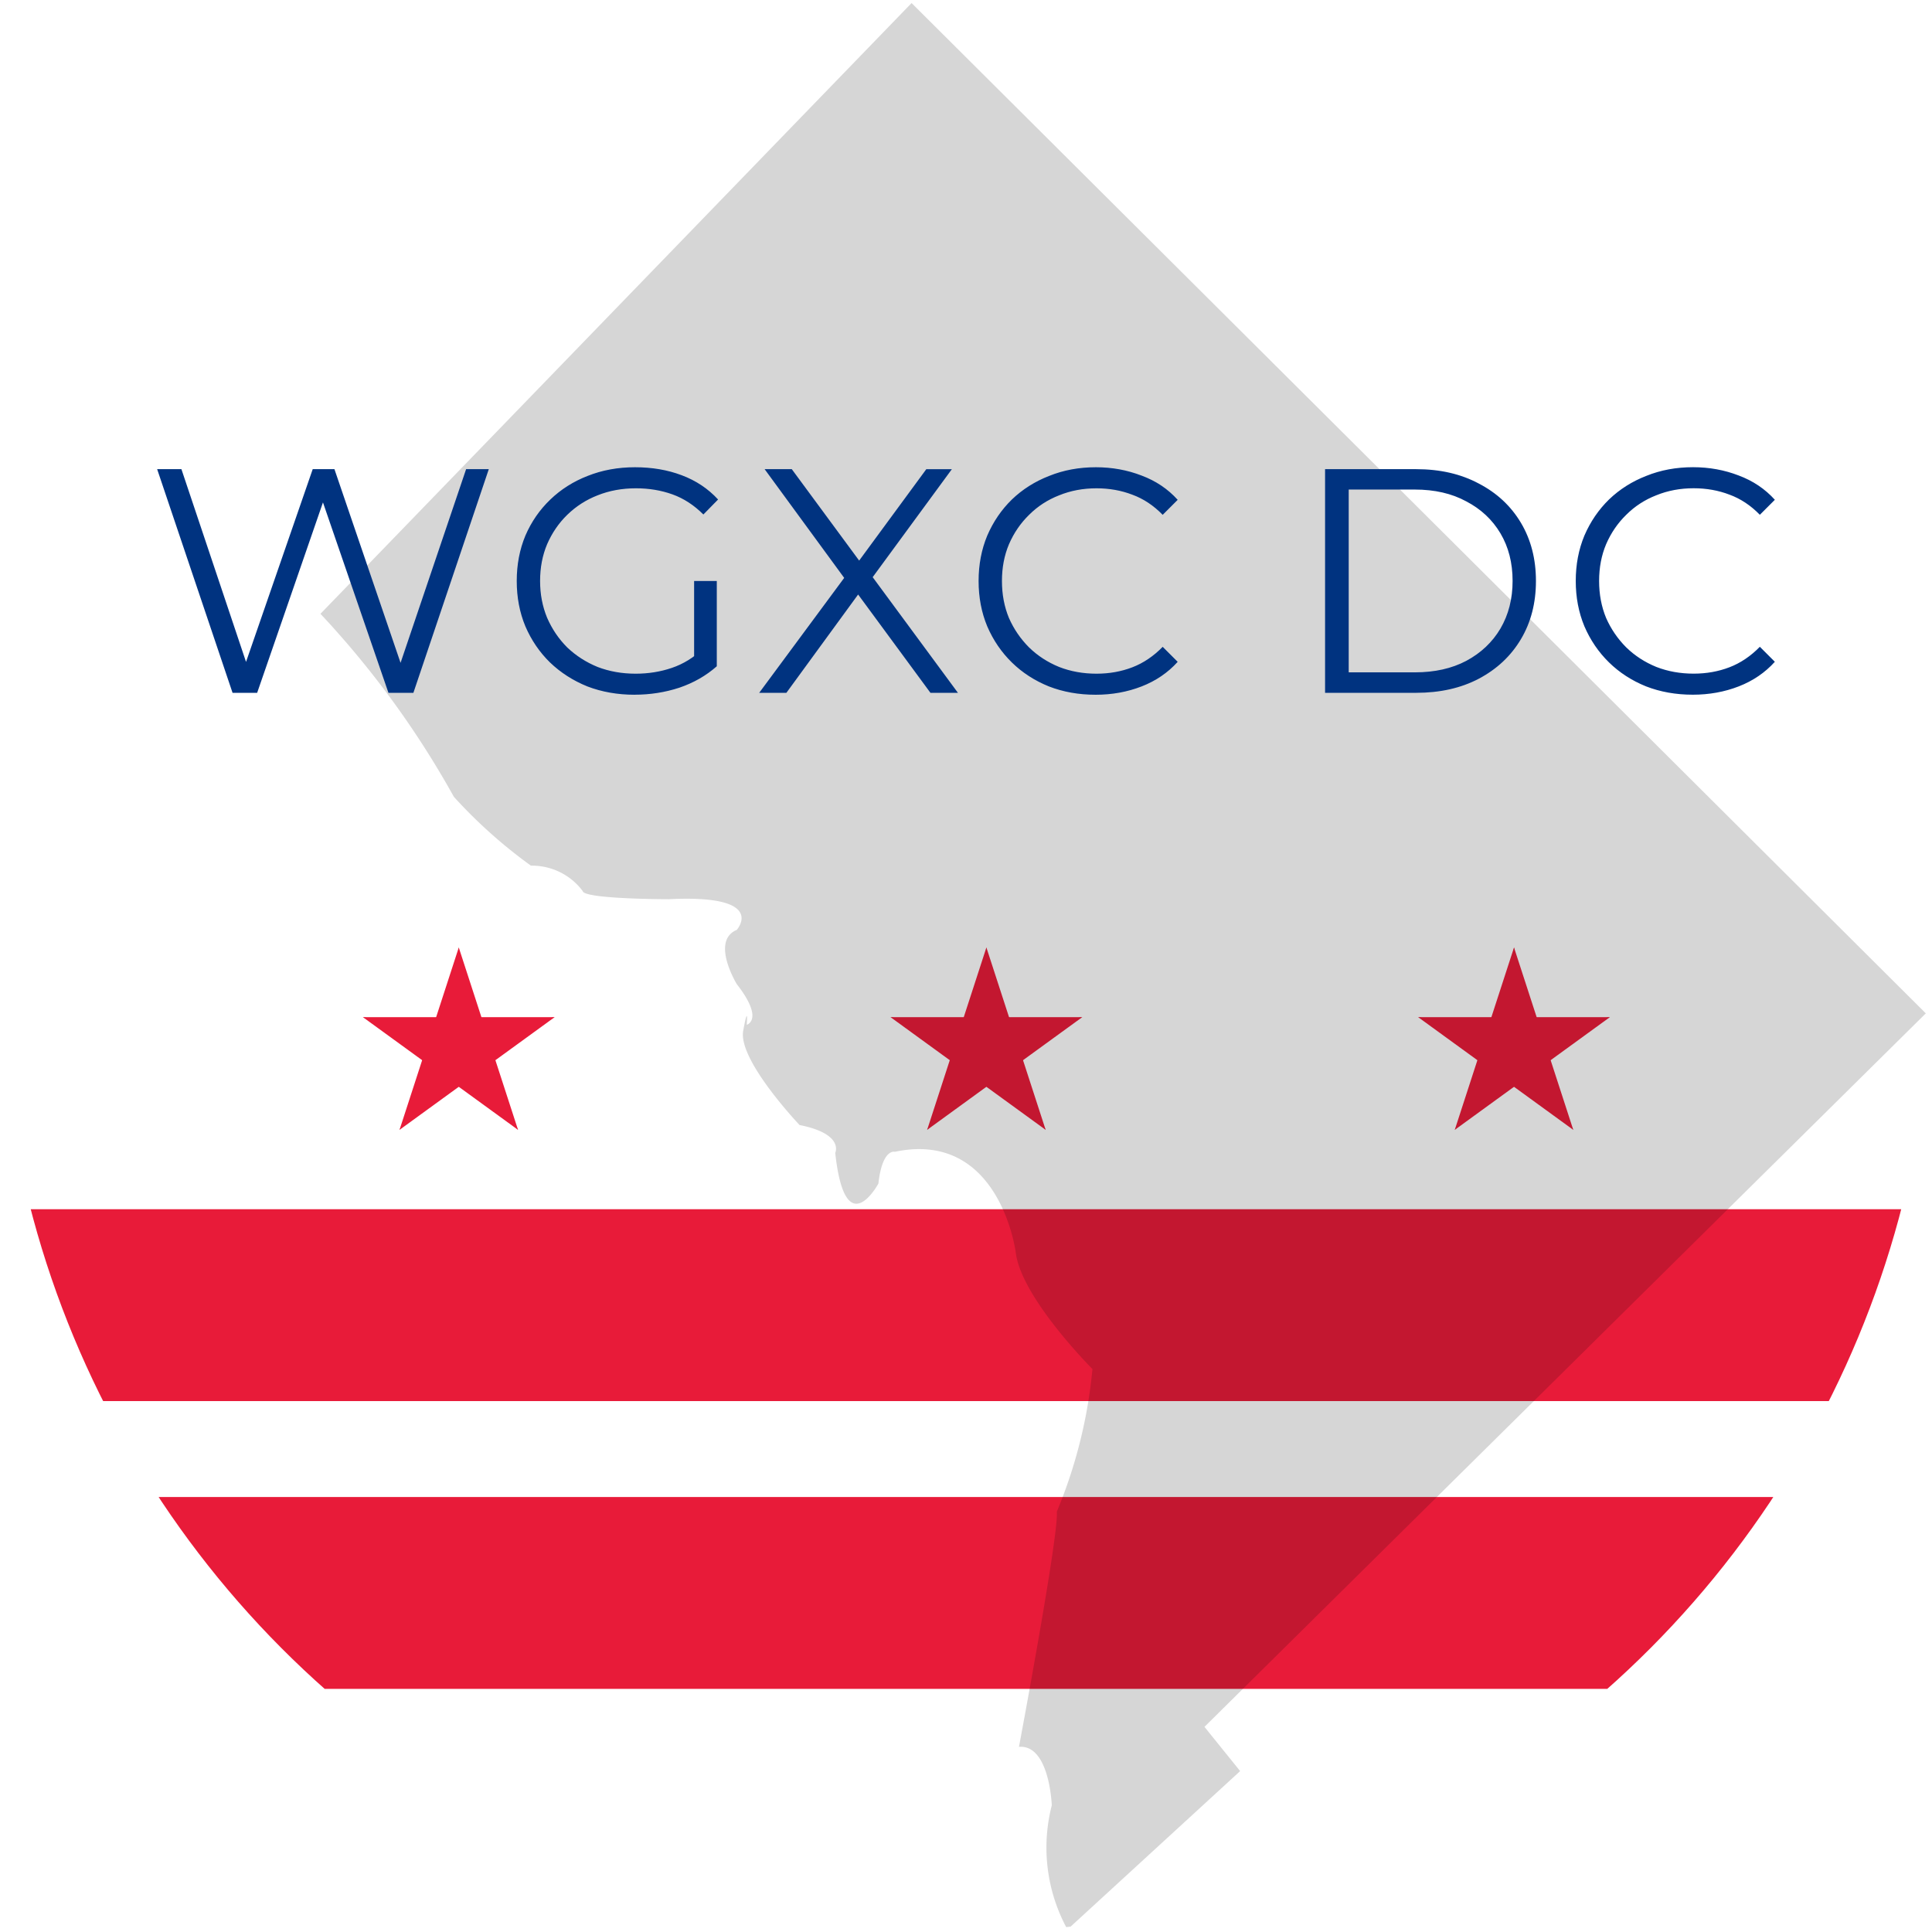 <?xml version="1.0" encoding="UTF-8" standalone="no"?>
<!-- Created with Inkscape (http://www.inkscape.org/) -->

<svg
   width="46.249mm"
   height="46.249mm"
   viewBox="0 0 46.249 46.249"
   version="1.1"
   id="svg1"
   inkscape:version="1.3.2 (091e20e, 2023-11-25)"
   sodipodi:docname="wgxc_circle_greyscale copy.svg"
   inkscape:export-filename="../final_png/wgxc_square_color_white_background.png"
   inkscape:export-xdpi="96"
   inkscape:export-ydpi="96"
   xmlns:inkscape="http://www.inkscape.org/namespaces/inkscape"
   xmlns:sodipodi="http://sodipodi.sourceforge.net/DTD/sodipodi-0.dtd"
   xmlns="http://www.w3.org/2000/svg"
   xmlns:svg="http://www.w3.org/2000/svg">
  <sodipodi:namedview
     id="namedview1"
     pagecolor="#ffffff"
     bordercolor="#000000"
     borderopacity="0.25"
     inkscape:showpageshadow="2"
     inkscape:pageopacity="0.0"
     inkscape:pagecheckerboard="0"
     inkscape:deskcolor="#d1d1d1"
     inkscape:document-units="mm"
     inkscape:zoom="1.6819304"
     inkscape:cx="84.426799"
     inkscape:cy="87.994129"
     inkscape:window-width="1280"
     inkscape:window-height="1387"
     inkscape:window-x="1280"
     inkscape:window-y="36"
     inkscape:window-maximized="0"
     inkscape:current-layer="layer1"
     inkscape:export-bgcolor="#ffffffff" />
  <defs
     id="defs1">
    <rect
       x="161.719"
       y="237.822"
       width="513.695"
       height="128.424"
       id="rect1-5" />
    <clipPath
       clipPathUnits="userSpaceOnUse"
       id="clipPath78">
      <circle
         style="fill:none;stroke:#008000;stroke-width:0.613;stroke-dasharray:2.042, 0.681"
         id="circle78"
         cx="97.344"
         cy="85.556"
         r="23.133" />
    </clipPath>
    <filter
       style="color-interpolation-filters:sRGB"
       inkscape:label="Color Shift"
       id="filter2"
       x="0"
       y="0"
       width="1"
       height="1">
      <feColorMatrix
         type="hueRotate"
         values="153"
         result="color1"
         id="feColorMatrix1" />
      <feColorMatrix
         type="saturate"
         values="0"
         result="color2"
         id="feColorMatrix2" />
    </filter>
    <filter
       style="color-interpolation-filters:sRGB"
       inkscape:label="Invert"
       id="filter20"
       x="0"
       y="0"
       width="1"
       height="1">
      <feColorMatrix
         values="-1 0 0 0 1 0 -1 0 0 1 0 0 -1 0 1 0.21 0.72 0.07 1 0 "
         result="color2"
         id="feColorMatrix20" />
    </filter>
  </defs>
  <g
     inkscape:label="Layer 1"
     inkscape:groupmode="layer"
     id="layer1"
     transform="translate(-74.22,-62.432)">
    <g
       id="g20"
       style="filter:url(#filter20)">
      <circle
         style="fill:#ffffff;fill-opacity:0.527;stroke-width:0.69;stroke-dasharray:2.3, 0.767"
         id="path19"
         cx="97.344"
         cy="85.556"
         r="23.124" />
      <g
         id="g41"
         clip-path="url(#clipPath78)"
         style="filter:url(#filter2)">
        <g
           id="g4-6"
           transform="matrix(0.507,0,0,0.507,46.789,35.995)">
          <path
             d="m 54.44,109.238 h 90.588 v 9.059 H 54.44 Z m 0,13.588 h 90.588 v 9.059 H 54.44 Z"
             fill="#e81b39"
             id="path2-9"
             style="stroke-width:0.045" />
          <g
             id="d-1"
             transform="matrix(0.119,0,0,0.119,75.766,101.64)"
             fill="#e81b39">
            <g
               id="b-9">
              <path
                 id="a-0"
                 transform="rotate(18,0,-40)"
                 d="M 0,-40 V 0 h 20 z" />
              <path
                 id="use2-6"
                 d="M 0,-40 12.361,-1.958 -6.66,4.223 Z" />
            </g>
            <g
               id="c-1">
              <g
                 id="use3-7"
                 transform="rotate(72)">
                <path
                   id="path1"
                   transform="rotate(18,0,-40)"
                   d="M 0,-40 V 0 h 20 z" />
                <path
                   id="path2"
                   d="M 0,-40 12.361,-1.958 -6.66,4.223 Z" />
              </g>
              <g
                 id="use4-3"
                 transform="rotate(-144)">
                <path
                   id="path3"
                   transform="rotate(18,0,-40)"
                   d="M 0,-40 V 0 h 20 z" />
                <path
                   id="path4"
                   d="M 0,-40 12.361,-1.958 -6.66,4.223 Z" />
              </g>
            </g>
            <g
               id="use5-8"
               transform="rotate(72)">
              <g
                 id="g6"
                 transform="rotate(72)">
                <path
                   id="path5"
                   transform="rotate(18,0,-40)"
                   d="M 0,-40 V 0 h 20 z" />
                <path
                   id="path6"
                   d="M 0,-40 12.361,-1.958 -6.66,4.223 Z" />
              </g>
              <g
                 id="g8"
                 transform="rotate(-144)">
                <path
                   id="path7"
                   transform="rotate(18,0,-40)"
                   d="M 0,-40 V 0 h 20 z" />
                <path
                   id="path8"
                   d="M 0,-40 12.361,-1.958 -6.66,4.223 Z" />
              </g>
            </g>
          </g>
          <g
             id="use6-7"
             transform="matrix(0.119,0,0,0.119,100.678,101.64)"
             fill="#e81b39">
            <g
               id="g10">
              <path
                 id="path9"
                 transform="rotate(18,0,-40)"
                 d="M 0,-40 V 0 h 20 z" />
              <path
                 id="path10"
                 d="M 0,-40 12.361,-1.958 -6.66,4.223 Z" />
            </g>
            <g
               id="g15">
              <g
                 id="g12"
                 transform="rotate(72)">
                <path
                   id="path11"
                   transform="rotate(18,0,-40)"
                   d="M 0,-40 V 0 h 20 z" />
                <path
                   id="path12"
                   d="M 0,-40 12.361,-1.958 -6.66,4.223 Z" />
              </g>
              <g
                 id="g14"
                 transform="rotate(-144)">
                <path
                   id="path13"
                   transform="rotate(18,0,-40)"
                   d="M 0,-40 V 0 h 20 z" />
                <path
                   id="path14"
                   d="M 0,-40 12.361,-1.958 -6.66,4.223 Z" />
              </g>
            </g>
            <g
               id="g19"
               transform="rotate(72)">
              <g
                 id="g16"
                 transform="rotate(72)">
                <path
                   id="path15"
                   transform="rotate(18,0,-40)"
                   d="M 0,-40 V 0 h 20 z" />
                <path
                   id="path16"
                   d="M 0,-40 12.361,-1.958 -6.66,4.223 Z" />
              </g>
              <g
                 id="g18"
                 transform="rotate(-144)">
                <path
                   id="path17"
                   transform="rotate(18,0,-40)"
                   d="M 0,-40 V 0 h 20 z" />
                <path
                   id="path18"
                   d="M 0,-40 12.361,-1.958 -6.66,4.223 Z" />
              </g>
            </g>
          </g>
          <g
             id="use7-0"
             transform="matrix(0.119,0,0,0.119,125.59,101.64)"
             fill="#e81b39">
            <g
               id="g21">
              <path
                 id="path20"
                 transform="rotate(18,0,-40)"
                 d="M 0,-40 V 0 h 20 z" />
              <path
                 id="path21"
                 d="M 0,-40 12.361,-1.958 -6.66,4.223 Z" />
            </g>
            <g
               id="g26">
              <g
                 id="g23"
                 transform="rotate(72)">
                <path
                   id="path22"
                   transform="rotate(18,0,-40)"
                   d="M 0,-40 V 0 h 20 z" />
                <path
                   id="path23"
                   d="M 0,-40 12.361,-1.958 -6.66,4.223 Z" />
              </g>
              <g
                 id="g25"
                 transform="rotate(-144)">
                <path
                   id="path24"
                   transform="rotate(18,0,-40)"
                   d="M 0,-40 V 0 h 20 z" />
                <path
                   id="path25"
                   d="M 0,-40 12.361,-1.958 -6.66,4.223 Z" />
              </g>
            </g>
            <g
               id="g30"
               transform="rotate(72)">
              <g
                 id="g27"
                 transform="rotate(72)">
                <path
                   id="path26"
                   transform="rotate(18,0,-40)"
                   d="M 0,-40 V 0 h 20 z" />
                <path
                   id="path27"
                   d="M 0,-40 12.361,-1.958 -6.66,4.223 Z" />
              </g>
              <g
                 id="g29"
                 transform="rotate(-144)">
                <path
                   id="path28"
                   transform="rotate(18,0,-40)"
                   d="M 0,-40 V 0 h 20 z" />
                <path
                   id="path29"
                   d="M 0,-40 12.361,-1.958 -6.66,4.223 Z" />
              </g>
            </g>
          </g>
        </g>
        <g
           style="fill:#000000;fill-opacity:0.161"
           id="g160-1"
           transform="matrix(0.854,0,0,0.854,70.362,61.651)">
          <path
             d="M 13.5,18.12 30.07,1 58.5,29.32 l -20.22,20 1,1.24 L 34.44,55 A 4.76,4.76 0 0 1 34,51.52 c 0,0 -0.06,-1.71 -0.92,-1.64 0,0 1.13,-6 1.06,-6.59 a 13.67,13.67 0 0 0 1,-4 c 0,0 -2,-2 -2.15,-3.27 0,0 -0.44,-3.44 -3.39,-2.82 0,0 -0.35,-0.1 -0.46,0.89 0,0 -0.93,1.73 -1.21,-0.86 0,0 0.26,-0.53 -1,-0.78 0,0 -1.73,-1.82 -1.58,-2.64 0.15,-0.82 0.1,-0.17 0.1,-0.17 0,0 0.5,-0.14 -0.28,-1.14 0,0 -0.74,-1.21 0,-1.52 0,0 0.89,-1 -1.91,-0.86 0,0 -2.38,0 -2.41,-0.23 A 1.77,1.77 0 0 0 19.4,25.18 13.91,13.91 0 0 1 17.24,23.25 25.82,25.82 0 0 0 13.5,18.12 Z"
             id="path1-4"
             style="fill:#000000;fill-opacity:0.161" />
        </g>
        <path
           d="m 79.787,79.017 -1.805,-5.354 h 0.581 l 1.69,5.041 h -0.291 l 1.744,-5.041 h 0.52 l 1.721,5.041 h -0.275 l 1.706,-5.041 h 0.543 l -1.805,5.354 h -0.597 l -1.644,-4.78 h 0.153 l -1.652,4.78 z m 9.626,0.046 q -0.612,0 -1.132,-0.199 -0.512,-0.207 -0.895,-0.574 -0.375,-0.367 -0.589,-0.864 -0.207,-0.497 -0.207,-1.086 0,-0.589 0.207,-1.086 0.214,-0.497 0.597,-0.864 0.382,-0.367 0.895,-0.566 0.52,-0.207 1.132,-0.207 0.612,0 1.117,0.191 0.512,0.191 0.872,0.581 l -0.352,0.359 q -0.337,-0.337 -0.742,-0.482 -0.405,-0.145 -0.872,-0.145 -0.497,0 -0.918,0.168 -0.413,0.161 -0.727,0.467 -0.306,0.298 -0.482,0.704 -0.168,0.398 -0.168,0.88 0,0.474 0.168,0.88 0.176,0.405 0.482,0.711 0.314,0.298 0.727,0.467 0.421,0.161 0.91,0.161 0.459,0 0.864,-0.138 0.413,-0.138 0.757,-0.467 l 0.321,0.428 q -0.382,0.337 -0.895,0.512 -0.512,0.168 -1.071,0.168 z m 1.423,-0.75 v -1.973 h 0.543 v 2.042 z m 1.558,0.704 2.195,-2.968 v 0.436 l -2.065,-2.822 h 0.65 l 1.736,2.356 -0.252,0.008 1.736,-2.363 h 0.612 l -2.042,2.784 v -0.398 l 2.188,2.968 h -0.658 l -1.851,-2.516 h 0.237 l -1.836,2.516 z m 8.052,0.046 q -0.604,0 -1.117,-0.199 -0.512,-0.207 -0.887,-0.574 -0.375,-0.367 -0.589,-0.864 -0.207,-0.497 -0.207,-1.086 0,-0.589 0.207,-1.086 0.214,-0.497 0.589,-0.864 0.382,-0.367 0.895,-0.566 0.512,-0.207 1.117,-0.207 0.581,0 1.094,0.199 0.512,0.191 0.864,0.581 l -0.359,0.359 q -0.329,-0.337 -0.727,-0.482 -0.398,-0.153 -0.857,-0.153 -0.482,0 -0.895,0.168 -0.413,0.161 -0.719,0.467 -0.306,0.298 -0.482,0.704 -0.168,0.398 -0.168,0.88 0,0.482 0.168,0.887 0.176,0.398 0.482,0.704 0.306,0.298 0.719,0.467 0.413,0.161 0.895,0.161 0.459,0 0.857,-0.153 0.398,-0.153 0.727,-0.49 l 0.359,0.359 q -0.352,0.39 -0.864,0.589 -0.512,0.199 -1.101,0.199 z m 5.494,-0.046 v -5.354 h 2.18 q 0.857,0 1.499,0.344 0.65,0.337 1.01,0.941 0.359,0.604 0.359,1.392 0,0.788 -0.359,1.392 -0.359,0.604 -1.01,0.948 -0.642,0.337 -1.499,0.337 z m 0.566,-0.49 h 1.583 q 0.711,0 1.231,-0.275 0.528,-0.283 0.818,-0.773 0.291,-0.497 0.291,-1.14 0,-0.65 -0.291,-1.14 -0.291,-0.49 -0.818,-0.765 -0.52,-0.283 -1.231,-0.283 h -1.583 z m 8.235,0.535 q -0.604,0 -1.117,-0.199 -0.512,-0.207 -0.887,-0.574 -0.375,-0.367 -0.589,-0.864 -0.207,-0.497 -0.207,-1.086 0,-0.589 0.207,-1.086 0.214,-0.497 0.589,-0.864 0.382,-0.367 0.895,-0.566 0.512,-0.207 1.117,-0.207 0.581,0 1.094,0.199 0.512,0.191 0.864,0.581 l -0.359,0.359 q -0.329,-0.337 -0.727,-0.482 -0.398,-0.153 -0.857,-0.153 -0.482,0 -0.895,0.168 -0.413,0.161 -0.719,0.467 -0.306,0.298 -0.482,0.704 -0.168,0.398 -0.168,0.88 0,0.482 0.168,0.887 0.176,0.398 0.482,0.704 0.306,0.298 0.719,0.467 0.413,0.161 0.895,0.161 0.459,0 0.857,-0.153 0.398,-0.153 0.727,-0.49 l 0.359,0.359 q -0.352,0.39 -0.864,0.589 -0.512,0.199 -1.101,0.199 z"
           id="text1-3-9"
           style="font-size:72.625px;font-family:Montserrat;-inkscape-font-specification:Montserrat;letter-spacing:1.5px;white-space:pre;fill:#003380;stroke-width:0.273"
           aria-label="WGXC DC" />
      </g>
    </g>
  </g>
</svg>
